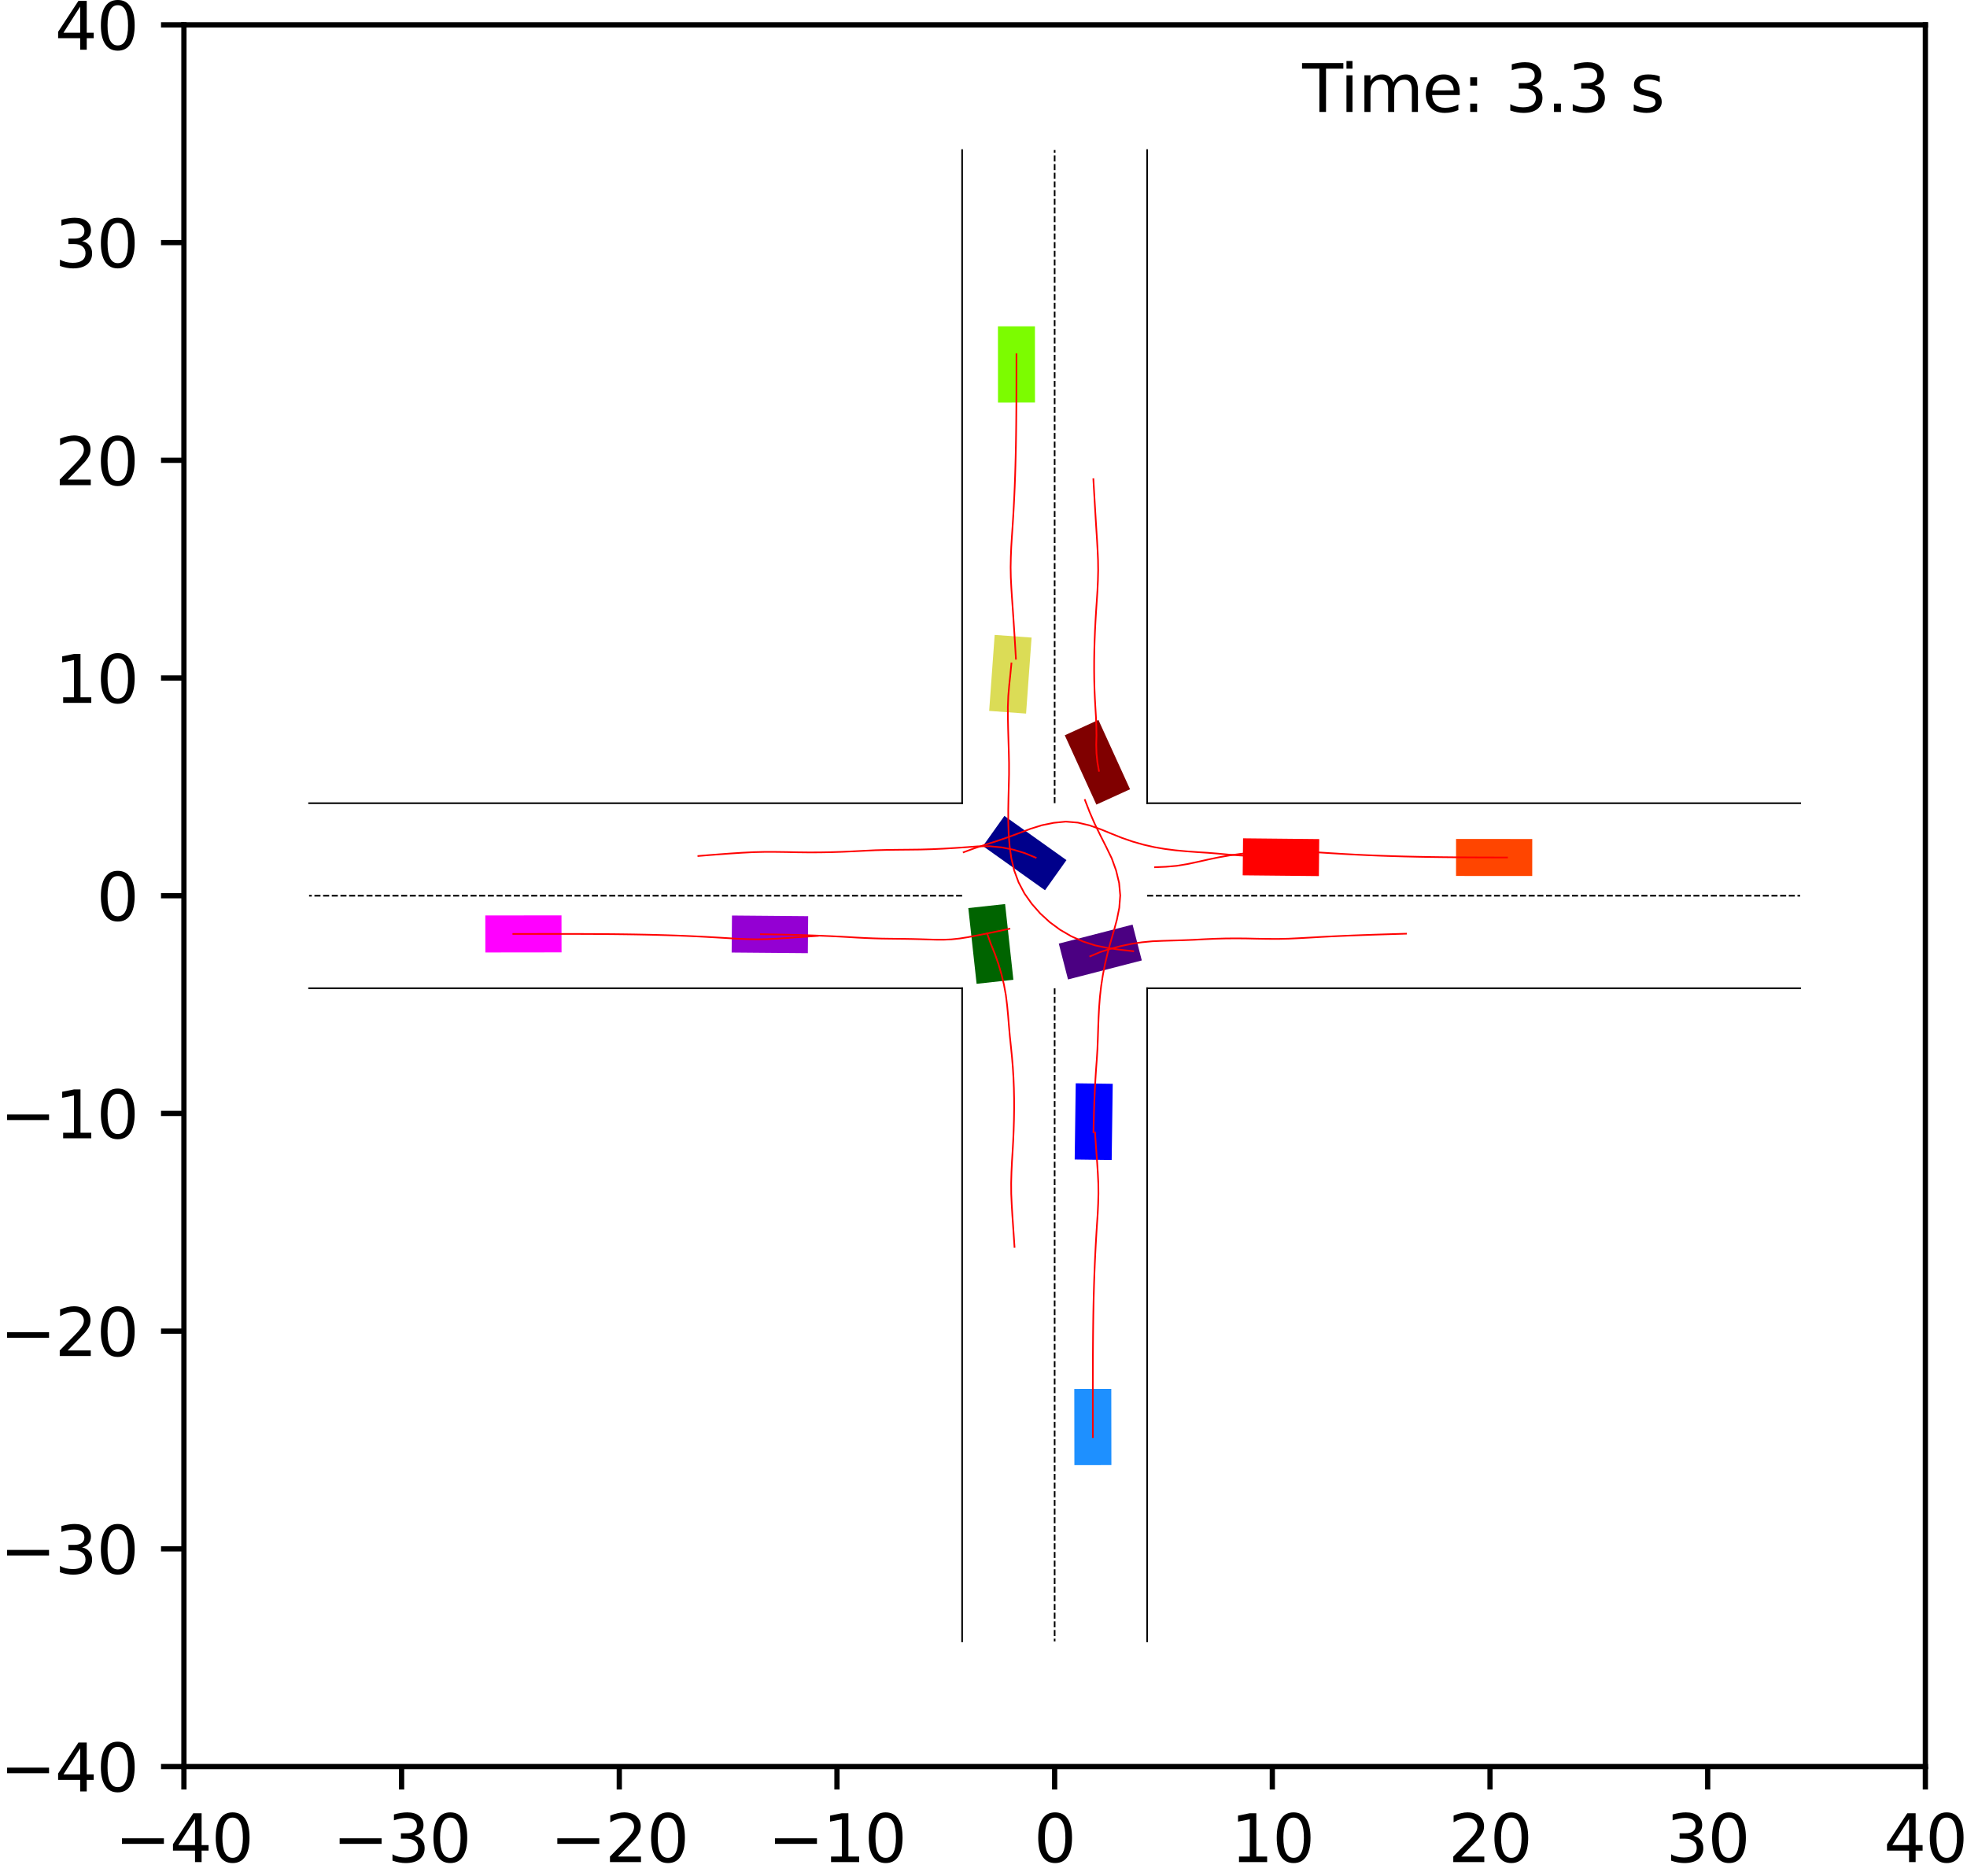 <?xml version="1.0" encoding="utf-8" standalone="no"?>
<!DOCTYPE svg PUBLIC "-//W3C//DTD SVG 1.1//EN"
  "http://www.w3.org/Graphics/SVG/1.1/DTD/svg11.dtd">
<svg xmlns:xlink="http://www.w3.org/1999/xlink" width="300.579pt" height="286.589pt" viewBox="0 0 300.579 286.589" xmlns="http://www.w3.org/2000/svg" version="1.1">
 <defs>
  <style type="text/css">*{stroke-linejoin: round; stroke-linecap: butt}</style>
 </defs>
 <g id="figure_1">
  <g id="patch_1">
   <path d="M 0 286.589 
L 300.579 286.589 
L 300.579 0 
L 0 0 
z
" style="fill: #ffffff"/>
  </g>
  <g id="axes_1">
   <g id="patch_2">
    <path d="M 28.105 269.911 
L 294.217 269.911 
L 294.217 3.799 
L 28.105 3.799 
z
" style="fill: #ffffff"/>
   </g>
   <g id="patch_3">
    <path d="M 162.968 131.415 
L 153.485 124.662 
L 150.205 129.269 
L 159.688 136.021 
z
" clip-path="url(#p94393bed42)" style="fill: #00008b"/>
   </g>
   <g id="patch_4">
    <path d="M 172.683 120.589 
L 167.852 109.996 
L 162.707 112.343 
L 167.538 122.936 
z
" clip-path="url(#p94393bed42)" style="fill: #800000"/>
   </g>
   <g id="patch_5">
    <path d="M 147.968 138.744 
L 149.236 150.317 
L 154.857 149.701 
L 153.589 138.128 
z
" clip-path="url(#p94393bed42)" style="fill: #006400"/>
   </g>
   <g id="patch_6">
    <path d="M 163.205 149.648 
L 174.48 146.745 
L 173.07 141.268 
L 161.795 144.172 
z
" clip-path="url(#p94393bed42)" style="fill: #4b0082"/>
   </g>
   <g id="patch_7">
    <path d="M 169.878 177.234 
L 170.037 165.593 
L 164.383 165.515 
L 164.224 177.156 
z
" clip-path="url(#p94393bed42)" style="fill: #0000ff"/>
   </g>
   <g id="patch_8">
    <path d="M 201.595 128.204 
L 189.953 128.086 
L 189.896 133.74 
L 201.538 133.858 
z
" clip-path="url(#p94393bed42)" style="fill: #ff0000"/>
   </g>
   <g id="patch_9">
    <path d="M 151.997 97.006 
L 151.155 108.618 
L 156.795 109.027 
L 157.637 97.415 
z
" clip-path="url(#p94393bed42)" style="fill: #dbdc56"/>
   </g>
   <g id="patch_10">
    <path d="M 111.805 145.536 
L 123.447 145.637 
L 123.496 139.983 
L 111.854 139.882 
z
" clip-path="url(#p94393bed42)" style="fill: #9400d3"/>
   </g>
   <g id="patch_11">
    <path d="M 169.833 223.849 
L 169.817 212.206 
L 164.162 212.214 
L 164.178 223.856 
z
" clip-path="url(#p94393bed42)" style="fill: #1e90ff"/>
   </g>
   <g id="patch_12">
    <path d="M 234.144 128.189 
L 222.502 128.182 
L 222.499 133.837 
L 234.141 133.844 
z
" clip-path="url(#p94393bed42)" style="fill: #ff4500"/>
   </g>
   <g id="patch_13">
    <path d="M 152.495 49.857 
L 152.503 61.5 
L 158.158 61.496 
L 158.15 49.854 
z
" clip-path="url(#p94393bed42)" style="fill: #7cfc00"/>
   </g>
   <g id="patch_14">
    <path d="M 74.167 145.527 
L 85.809 145.513 
L 85.802 139.858 
L 74.16 139.873 
z
" clip-path="url(#p94393bed42)" style="fill: #ff00ff"/>
   </g>
   <g id="matplotlib.axis_1">
    <g id="xtick_1">
     <g id="line2d_1">
      <defs>
       <path id="me1b0ec6986" d="M 0 0 
L 0 3.5 
" style="stroke: #000000; stroke-width: 0.8"/>
      </defs>
      <g>
       <use xlink:href="#me1b0ec6986" x="28.105" y="269.911" style="stroke: #000000; stroke-width: 0.8"/>
      </g>
     </g>
     <g id="text_1">
      <!-- −40 -->
      <g transform="translate(17.552 284.51) scale(0.1 -0.1)">
       <defs>
        <path id="DejaVuSans-2212" d="M 678 2272 
L 4684 2272 
L 4684 1741 
L 678 1741 
L 678 2272 
z
" transform="scale(0.016)"/>
        <path id="DejaVuSans-34" d="M 2419 4116 
L 825 1625 
L 2419 1625 
L 2419 4116 
z
M 2253 4666 
L 3047 4666 
L 3047 1625 
L 3713 1625 
L 3713 1100 
L 3047 1100 
L 3047 0 
L 2419 0 
L 2419 1100 
L 313 1100 
L 313 1709 
L 2253 4666 
z
" transform="scale(0.016)"/>
        <path id="DejaVuSans-30" d="M 2034 4250 
Q 1547 4250 1301 3770 
Q 1056 3291 1056 2328 
Q 1056 1369 1301 889 
Q 1547 409 2034 409 
Q 2525 409 2770 889 
Q 3016 1369 3016 2328 
Q 3016 3291 2770 3770 
Q 2525 4250 2034 4250 
z
M 2034 4750 
Q 2819 4750 3233 4129 
Q 3647 3509 3647 2328 
Q 3647 1150 3233 529 
Q 2819 -91 2034 -91 
Q 1250 -91 836 529 
Q 422 1150 422 2328 
Q 422 3509 836 4129 
Q 1250 4750 2034 4750 
z
" transform="scale(0.016)"/>
       </defs>
       <use xlink:href="#DejaVuSans-2212"/>
       <use xlink:href="#DejaVuSans-34" x="83.789"/>
       <use xlink:href="#DejaVuSans-30" x="147.412"/>
      </g>
     </g>
    </g>
    <g id="xtick_2">
     <g id="line2d_2">
      <g>
       <use xlink:href="#me1b0ec6986" x="61.369" y="269.911" style="stroke: #000000; stroke-width: 0.8"/>
      </g>
     </g>
     <g id="text_2">
      <!-- −30 -->
      <g transform="translate(50.816 284.51) scale(0.1 -0.1)">
       <defs>
        <path id="DejaVuSans-33" d="M 2597 2516 
Q 3050 2419 3304 2112 
Q 3559 1806 3559 1356 
Q 3559 666 3084 287 
Q 2609 -91 1734 -91 
Q 1441 -91 1130 -33 
Q 819 25 488 141 
L 488 750 
Q 750 597 1062 519 
Q 1375 441 1716 441 
Q 2309 441 2620 675 
Q 2931 909 2931 1356 
Q 2931 1769 2642 2001 
Q 2353 2234 1838 2234 
L 1294 2234 
L 1294 2753 
L 1863 2753 
Q 2328 2753 2575 2939 
Q 2822 3125 2822 3475 
Q 2822 3834 2567 4026 
Q 2313 4219 1838 4219 
Q 1578 4219 1281 4162 
Q 984 4106 628 3988 
L 628 4550 
Q 988 4650 1302 4700 
Q 1616 4750 1894 4750 
Q 2613 4750 3031 4423 
Q 3450 4097 3450 3541 
Q 3450 3153 3228 2886 
Q 3006 2619 2597 2516 
z
" transform="scale(0.016)"/>
       </defs>
       <use xlink:href="#DejaVuSans-2212"/>
       <use xlink:href="#DejaVuSans-33" x="83.789"/>
       <use xlink:href="#DejaVuSans-30" x="147.412"/>
      </g>
     </g>
    </g>
    <g id="xtick_3">
     <g id="line2d_3">
      <g>
       <use xlink:href="#me1b0ec6986" x="94.633" y="269.911" style="stroke: #000000; stroke-width: 0.8"/>
      </g>
     </g>
     <g id="text_3">
      <!-- −20 -->
      <g transform="translate(84.08 284.51) scale(0.1 -0.1)">
       <defs>
        <path id="DejaVuSans-32" d="M 1228 531 
L 3431 531 
L 3431 0 
L 469 0 
L 469 531 
Q 828 903 1448 1529 
Q 2069 2156 2228 2338 
Q 2531 2678 2651 2914 
Q 2772 3150 2772 3378 
Q 2772 3750 2511 3984 
Q 2250 4219 1831 4219 
Q 1534 4219 1204 4116 
Q 875 4013 500 3803 
L 500 4441 
Q 881 4594 1212 4672 
Q 1544 4750 1819 4750 
Q 2544 4750 2975 4387 
Q 3406 4025 3406 3419 
Q 3406 3131 3298 2873 
Q 3191 2616 2906 2266 
Q 2828 2175 2409 1742 
Q 1991 1309 1228 531 
z
" transform="scale(0.016)"/>
       </defs>
       <use xlink:href="#DejaVuSans-2212"/>
       <use xlink:href="#DejaVuSans-32" x="83.789"/>
       <use xlink:href="#DejaVuSans-30" x="147.412"/>
      </g>
     </g>
    </g>
    <g id="xtick_4">
     <g id="line2d_4">
      <g>
       <use xlink:href="#me1b0ec6986" x="127.897" y="269.911" style="stroke: #000000; stroke-width: 0.8"/>
      </g>
     </g>
     <g id="text_4">
      <!-- −10 -->
      <g transform="translate(117.344 284.51) scale(0.1 -0.1)">
       <defs>
        <path id="DejaVuSans-31" d="M 794 531 
L 1825 531 
L 1825 4091 
L 703 3866 
L 703 4441 
L 1819 4666 
L 2450 4666 
L 2450 531 
L 3481 531 
L 3481 0 
L 794 0 
L 794 531 
z
" transform="scale(0.016)"/>
       </defs>
       <use xlink:href="#DejaVuSans-2212"/>
       <use xlink:href="#DejaVuSans-31" x="83.789"/>
       <use xlink:href="#DejaVuSans-30" x="147.412"/>
      </g>
     </g>
    </g>
    <g id="xtick_5">
     <g id="line2d_5">
      <g>
       <use xlink:href="#me1b0ec6986" x="161.161" y="269.911" style="stroke: #000000; stroke-width: 0.8"/>
      </g>
     </g>
     <g id="text_5">
      <!-- 0 -->
      <g transform="translate(157.979 284.51) scale(0.1 -0.1)">
       <use xlink:href="#DejaVuSans-30"/>
      </g>
     </g>
    </g>
    <g id="xtick_6">
     <g id="line2d_6">
      <g>
       <use xlink:href="#me1b0ec6986" x="194.425" y="269.911" style="stroke: #000000; stroke-width: 0.8"/>
      </g>
     </g>
     <g id="text_6">
      <!-- 10 -->
      <g transform="translate(188.062 284.51) scale(0.1 -0.1)">
       <use xlink:href="#DejaVuSans-31"/>
       <use xlink:href="#DejaVuSans-30" x="63.623"/>
      </g>
     </g>
    </g>
    <g id="xtick_7">
     <g id="line2d_7">
      <g>
       <use xlink:href="#me1b0ec6986" x="227.689" y="269.911" style="stroke: #000000; stroke-width: 0.8"/>
      </g>
     </g>
     <g id="text_7">
      <!-- 20 -->
      <g transform="translate(221.326 284.51) scale(0.1 -0.1)">
       <use xlink:href="#DejaVuSans-32"/>
       <use xlink:href="#DejaVuSans-30" x="63.623"/>
      </g>
     </g>
    </g>
    <g id="xtick_8">
     <g id="line2d_8">
      <g>
       <use xlink:href="#me1b0ec6986" x="260.953" y="269.911" style="stroke: #000000; stroke-width: 0.8"/>
      </g>
     </g>
     <g id="text_8">
      <!-- 30 -->
      <g transform="translate(254.59 284.51) scale(0.1 -0.1)">
       <use xlink:href="#DejaVuSans-33"/>
       <use xlink:href="#DejaVuSans-30" x="63.623"/>
      </g>
     </g>
    </g>
    <g id="xtick_9">
     <g id="line2d_9">
      <g>
       <use xlink:href="#me1b0ec6986" x="294.217" y="269.911" style="stroke: #000000; stroke-width: 0.8"/>
      </g>
     </g>
     <g id="text_9">
      <!-- 40 -->
      <g transform="translate(287.854 284.51) scale(0.1 -0.1)">
       <use xlink:href="#DejaVuSans-34"/>
       <use xlink:href="#DejaVuSans-30" x="63.623"/>
      </g>
     </g>
    </g>
   </g>
   <g id="matplotlib.axis_2">
    <g id="ytick_1">
     <g id="line2d_10">
      <defs>
       <path id="mb618eee7ae" d="M 0 0 
L -3.5 0 
" style="stroke: #000000; stroke-width: 0.8"/>
      </defs>
      <g>
       <use xlink:href="#mb618eee7ae" x="28.105" y="269.911" style="stroke: #000000; stroke-width: 0.8"/>
      </g>
     </g>
     <g id="text_10">
      <!-- −40 -->
      <g transform="translate(0 273.71) scale(0.1 -0.1)">
       <use xlink:href="#DejaVuSans-2212"/>
       <use xlink:href="#DejaVuSans-34" x="83.789"/>
       <use xlink:href="#DejaVuSans-30" x="147.412"/>
      </g>
     </g>
    </g>
    <g id="ytick_2">
     <g id="line2d_11">
      <g>
       <use xlink:href="#mb618eee7ae" x="28.105" y="236.647" style="stroke: #000000; stroke-width: 0.8"/>
      </g>
     </g>
     <g id="text_11">
      <!-- −30 -->
      <g transform="translate(0 240.446) scale(0.1 -0.1)">
       <use xlink:href="#DejaVuSans-2212"/>
       <use xlink:href="#DejaVuSans-33" x="83.789"/>
       <use xlink:href="#DejaVuSans-30" x="147.412"/>
      </g>
     </g>
    </g>
    <g id="ytick_3">
     <g id="line2d_12">
      <g>
       <use xlink:href="#mb618eee7ae" x="28.105" y="203.383" style="stroke: #000000; stroke-width: 0.8"/>
      </g>
     </g>
     <g id="text_12">
      <!-- −20 -->
      <g transform="translate(0 207.182) scale(0.1 -0.1)">
       <use xlink:href="#DejaVuSans-2212"/>
       <use xlink:href="#DejaVuSans-32" x="83.789"/>
       <use xlink:href="#DejaVuSans-30" x="147.412"/>
      </g>
     </g>
    </g>
    <g id="ytick_4">
     <g id="line2d_13">
      <g>
       <use xlink:href="#mb618eee7ae" x="28.105" y="170.119" style="stroke: #000000; stroke-width: 0.8"/>
      </g>
     </g>
     <g id="text_13">
      <!-- −10 -->
      <g transform="translate(0 173.918) scale(0.1 -0.1)">
       <use xlink:href="#DejaVuSans-2212"/>
       <use xlink:href="#DejaVuSans-31" x="83.789"/>
       <use xlink:href="#DejaVuSans-30" x="147.412"/>
      </g>
     </g>
    </g>
    <g id="ytick_5">
     <g id="line2d_14">
      <g>
       <use xlink:href="#mb618eee7ae" x="28.105" y="136.855" style="stroke: #000000; stroke-width: 0.8"/>
      </g>
     </g>
     <g id="text_14">
      <!-- 0 -->
      <g transform="translate(14.742 140.654) scale(0.1 -0.1)">
       <use xlink:href="#DejaVuSans-30"/>
      </g>
     </g>
    </g>
    <g id="ytick_6">
     <g id="line2d_15">
      <g>
       <use xlink:href="#mb618eee7ae" x="28.105" y="103.591" style="stroke: #000000; stroke-width: 0.8"/>
      </g>
     </g>
     <g id="text_15">
      <!-- 10 -->
      <g transform="translate(8.38 107.39) scale(0.1 -0.1)">
       <use xlink:href="#DejaVuSans-31"/>
       <use xlink:href="#DejaVuSans-30" x="63.623"/>
      </g>
     </g>
    </g>
    <g id="ytick_7">
     <g id="line2d_16">
      <g>
       <use xlink:href="#mb618eee7ae" x="28.105" y="70.327" style="stroke: #000000; stroke-width: 0.8"/>
      </g>
     </g>
     <g id="text_16">
      <!-- 20 -->
      <g transform="translate(8.38 74.126) scale(0.1 -0.1)">
       <use xlink:href="#DejaVuSans-32"/>
       <use xlink:href="#DejaVuSans-30" x="63.623"/>
      </g>
     </g>
    </g>
    <g id="ytick_8">
     <g id="line2d_17">
      <g>
       <use xlink:href="#mb618eee7ae" x="28.105" y="37.063" style="stroke: #000000; stroke-width: 0.8"/>
      </g>
     </g>
     <g id="text_17">
      <!-- 30 -->
      <g transform="translate(8.38 40.862) scale(0.1 -0.1)">
       <use xlink:href="#DejaVuSans-33"/>
       <use xlink:href="#DejaVuSans-30" x="63.623"/>
      </g>
     </g>
    </g>
    <g id="ytick_9">
     <g id="line2d_18">
      <g>
       <use xlink:href="#mb618eee7ae" x="28.105" y="3.799" style="stroke: #000000; stroke-width: 0.8"/>
      </g>
     </g>
     <g id="text_18">
      <!-- 40 -->
      <g transform="translate(8.38 7.598) scale(0.1 -0.1)">
       <use xlink:href="#DejaVuSans-34"/>
       <use xlink:href="#DejaVuSans-30" x="63.623"/>
      </g>
     </g>
    </g>
   </g>
   <g id="line2d_19">
    <path d="M 175.298 250.784 
L 175.298 150.992 
" clip-path="url(#p94393bed42)" style="fill: none; stroke: #000000; stroke-width: 0.25; stroke-linecap: square"/>
   </g>
   <g id="line2d_20">
    <path d="M 175.298 150.992 
L 275.09 150.992 
" clip-path="url(#p94393bed42)" style="fill: none; stroke: #000000; stroke-width: 0.25; stroke-linecap: square"/>
   </g>
   <g id="line2d_21">
    <path d="M 275.09 122.718 
L 175.298 122.718 
" clip-path="url(#p94393bed42)" style="fill: none; stroke: #000000; stroke-width: 0.25; stroke-linecap: square"/>
   </g>
   <g id="line2d_22">
    <path d="M 175.298 122.718 
L 175.298 22.926 
" clip-path="url(#p94393bed42)" style="fill: none; stroke: #000000; stroke-width: 0.25; stroke-linecap: square"/>
   </g>
   <g id="line2d_23">
    <path d="M 147.023 22.926 
L 147.023 122.718 
" clip-path="url(#p94393bed42)" style="fill: none; stroke: #000000; stroke-width: 0.25; stroke-linecap: square"/>
   </g>
   <g id="line2d_24">
    <path d="M 147.023 122.718 
L 47.231 122.718 
" clip-path="url(#p94393bed42)" style="fill: none; stroke: #000000; stroke-width: 0.25; stroke-linecap: square"/>
   </g>
   <g id="line2d_25">
    <path d="M 47.231 150.992 
L 147.023 150.992 
" clip-path="url(#p94393bed42)" style="fill: none; stroke: #000000; stroke-width: 0.25; stroke-linecap: square"/>
   </g>
   <g id="line2d_26">
    <path d="M 147.023 150.992 
L 147.023 250.784 
" clip-path="url(#p94393bed42)" style="fill: none; stroke: #000000; stroke-width: 0.25; stroke-linecap: square"/>
   </g>
   <g id="line2d_27">
    <path d="M 175.298 136.855 
L 275.09 136.855 
" clip-path="url(#p94393bed42)" style="fill: none; stroke-dasharray: 0.925,0.4; stroke-dashoffset: 0; stroke: #000000; stroke-width: 0.25"/>
   </g>
   <g id="line2d_28">
    <path d="M 161.161 122.718 
L 161.161 22.926 
" clip-path="url(#p94393bed42)" style="fill: none; stroke-dasharray: 0.925,0.4; stroke-dashoffset: 0; stroke: #000000; stroke-width: 0.25"/>
   </g>
   <g id="line2d_29">
    <path d="M 147.023 136.855 
L 47.231 136.855 
" clip-path="url(#p94393bed42)" style="fill: none; stroke-dasharray: 0.925,0.4; stroke-dashoffset: 0; stroke: #000000; stroke-width: 0.25"/>
   </g>
   <g id="line2d_30">
    <path d="M 161.161 150.992 
L 161.161 250.784 
" clip-path="url(#p94393bed42)" style="fill: none; stroke-dasharray: 0.925,0.4; stroke-dashoffset: 0; stroke: #000000; stroke-width: 0.25"/>
   </g>
   <g id="line2d_31">
    <path d="M 158.27 131.04 
L 156.587 130.342 
L 154.846 129.817 
L 153.068 129.47 
L 151.272 129.3 
L 149.478 129.307 
L 147.698 129.441 
L 145.927 129.562 
L 144.165 129.666 
L 142.412 129.747 
L 140.667 129.798 
L 138.931 129.818 
L 137.202 129.835 
L 135.48 129.856 
L 133.766 129.904 
L 132.058 129.988 
L 130.354 130.074 
L 128.655 130.15 
L 126.958 130.204 
L 125.263 130.233 
L 123.571 130.238 
L 121.88 130.219 
L 120.19 130.183 
L 118.502 130.161 
L 116.813 130.16 
L 115.126 130.2 
L 113.441 130.287 
L 111.757 130.395 
L 110.075 130.517 
L 108.393 130.646 
L 106.712 130.787 
" clip-path="url(#p94393bed42)" style="fill: none; stroke: #ff0000; stroke-width: 0.25; stroke-linecap: square"/>
   </g>
   <g id="line2d_32">
    <path d="M 167.929 117.781 
L 167.695 116.466 
L 167.557 115.125 
L 167.518 113.763 
L 167.555 112.386 
L 167.533 110.994 
L 167.477 109.588 
L 167.391 108.168 
L 167.311 106.734 
L 167.249 105.284 
L 167.21 103.821 
L 167.194 102.345 
L 167.199 100.858 
L 167.224 99.361 
L 167.268 97.855 
L 167.329 96.341 
L 167.407 94.822 
L 167.499 93.296 
L 167.604 91.766 
L 167.703 90.232 
L 167.773 88.691 
L 167.811 87.147 
L 167.792 85.6 
L 167.724 84.052 
L 167.637 82.505 
L 167.538 80.957 
L 167.442 79.408 
L 167.349 77.858 
L 167.258 76.309 
L 167.168 74.759 
L 167.08 73.209 
" clip-path="url(#p94393bed42)" style="fill: none; stroke: #ff0000; stroke-width: 0.25; stroke-linecap: square"/>
   </g>
   <g id="line2d_33">
    <path d="M 150.847 142.632 
L 151.413 144.223 
L 152.038 145.768 
L 152.583 147.323 
L 153.043 148.886 
L 153.417 150.457 
L 153.705 152.033 
L 153.901 153.614 
L 154.05 155.194 
L 154.179 156.773 
L 154.318 158.349 
L 154.482 159.924 
L 154.641 161.5 
L 154.772 163.081 
L 154.869 164.668 
L 154.933 166.26 
L 154.965 167.857 
L 154.968 169.459 
L 154.945 171.064 
L 154.897 172.673 
L 154.828 174.285 
L 154.739 175.9 
L 154.637 177.516 
L 154.562 179.137 
L 154.517 180.76 
L 154.527 182.387 
L 154.6 184.012 
L 154.697 185.638 
L 154.809 187.263 
L 154.92 188.888 
L 155.028 190.514 
" clip-path="url(#p94393bed42)" style="fill: none; stroke: #ff0000; stroke-width: 0.25; stroke-linecap: square"/>
   </g>
   <g id="line2d_34">
    <path d="M 166.598 146.109 
L 168.137 145.458 
L 169.715 144.959 
L 171.302 144.542 
L 172.894 144.212 
L 174.491 143.97 
L 176.089 143.815 
L 177.687 143.748 
L 179.281 143.7 
L 180.874 143.652 
L 182.465 143.589 
L 184.056 143.502 
L 185.65 143.431 
L 187.247 143.387 
L 188.848 143.373 
L 190.453 143.387 
L 192.061 143.424 
L 193.673 143.45 
L 195.29 143.459 
L 196.909 143.421 
L 198.531 143.343 
L 200.155 143.253 
L 201.782 143.159 
L 203.411 143.074 
L 205.043 142.998 
L 206.677 142.929 
L 208.312 142.867 
L 209.949 142.81 
L 211.586 142.758 
L 213.224 142.708 
L 214.863 142.659 
" clip-path="url(#p94393bed42)" style="fill: none; stroke: #ff0000; stroke-width: 0.25; stroke-linecap: square"/>
   </g>
   <g id="line2d_35">
    <path d="M 167.092 172.985 
L 167.131 171.375 
L 167.174 169.773 
L 167.23 168.179 
L 167.3 166.592 
L 167.385 165.01 
L 167.486 163.432 
L 167.604 161.856 
L 167.701 160.278 
L 167.762 158.695 
L 167.814 157.107 
L 167.872 155.512 
L 167.956 153.907 
L 168.082 152.291 
L 168.268 150.663 
L 168.521 149.021 
L 168.843 147.365 
L 169.235 145.694 
L 169.691 144.004 
L 170.19 142.29 
L 170.669 140.531 
L 171.038 138.707 
L 171.185 136.817 
L 171.01 134.899 
L 170.553 133.007 
L 169.891 131.16 
L 169.032 129.389 
L 168.143 127.629 
L 167.278 125.86 
L 166.499 124.055 
L 165.789 122.225 
" clip-path="url(#p94393bed42)" style="fill: none; stroke: #ff0000; stroke-width: 0.25; stroke-linecap: square"/>
   </g>
   <g id="line2d_36">
    <path d="M 197.353 131.008 
L 195.746 130.972 
L 194.141 130.929 
L 192.537 130.87 
L 190.935 130.793 
L 189.334 130.695 
L 187.732 130.573 
L 186.129 130.423 
L 184.52 130.293 
L 182.903 130.189 
L 181.279 130.07 
L 179.647 129.919 
L 178.009 129.712 
L 176.367 129.43 
L 174.726 129.055 
L 173.088 128.586 
L 171.455 128.023 
L 169.828 127.373 
L 168.182 126.699 
L 166.481 126.104 
L 164.704 125.686 
L 162.87 125.534 
L 161.03 125.716 
L 159.217 126.085 
L 157.457 126.634 
L 155.746 127.286 
L 154.041 127.917 
L 152.335 128.502 
L 150.625 129.041 
L 148.929 129.598 
L 147.255 130.212 
" clip-path="url(#p94393bed42)" style="fill: none; stroke: #ff0000; stroke-width: 0.25; stroke-linecap: square"/>
   </g>
   <g id="line2d_37">
    <path d="M 154.557 101.358 
L 154.396 103.016 
L 154.221 104.676 
L 154.077 106.344 
L 154.01 108.023 
L 154.018 109.712 
L 154.053 111.41 
L 154.103 113.12 
L 154.155 114.843 
L 154.193 116.581 
L 154.192 118.337 
L 154.152 120.111 
L 154.106 121.904 
L 154.073 123.717 
L 154.074 125.551 
L 154.133 127.404 
L 154.279 129.273 
L 154.544 131.146 
L 154.984 133.004 
L 155.649 134.809 
L 156.552 136.52 
L 157.675 138.107 
L 158.966 139.572 
L 160.41 140.895 
L 161.992 142.059 
L 163.693 143.048 
L 165.49 143.848 
L 167.361 144.449 
L 169.283 144.844 
L 171.223 145.119 
L 173.171 145.331 
" clip-path="url(#p94393bed42)" style="fill: none; stroke: #ff0000; stroke-width: 0.25; stroke-linecap: square"/>
   </g>
   <g id="line2d_38">
    <path d="M 116.267 142.736 
L 117.65 142.759 
L 119.026 142.784 
L 120.393 142.812 
L 121.751 142.846 
L 123.098 142.886 
L 124.434 142.931 
L 125.759 142.983 
L 127.07 143.04 
L 128.369 143.104 
L 129.653 143.174 
L 130.923 143.25 
L 132.179 143.315 
L 133.422 143.366 
L 134.651 143.404 
L 135.868 143.422 
L 137.072 143.437 
L 138.266 143.45 
L 139.452 143.47 
L 140.634 143.5 
L 141.814 143.538 
L 142.999 143.572 
L 144.194 143.578 
L 145.402 143.523 
L 146.624 143.394 
L 147.859 143.198 
L 149.11 142.963 
L 150.378 142.716 
L 151.661 142.456 
L 152.954 142.189 
L 154.249 141.907 
" clip-path="url(#p94393bed42)" style="fill: none; stroke: #ff0000; stroke-width: 0.25; stroke-linecap: square"/>
   </g>
   <g id="line2d_39">
    <path d="M 167 219.581 
L 166.998 218.031 
L 166.996 216.481 
L 166.995 214.932 
L 166.994 213.382 
L 166.995 211.832 
L 166.997 210.283 
L 167.001 208.733 
L 167.008 207.183 
L 167.017 205.633 
L 167.03 204.083 
L 167.048 202.534 
L 167.07 200.983 
L 167.099 199.433 
L 167.135 197.883 
L 167.179 196.333 
L 167.231 194.782 
L 167.293 193.232 
L 167.364 191.681 
L 167.445 190.131 
L 167.535 188.58 
L 167.633 187.03 
L 167.738 185.479 
L 167.811 183.926 
L 167.851 182.371 
L 167.836 180.816 
L 167.76 179.261 
L 167.661 177.708 
L 167.548 176.156 
L 167.437 174.604 
L 167.331 173.051 
" clip-path="url(#p94393bed42)" style="fill: none; stroke: #ff0000; stroke-width: 0.25; stroke-linecap: square"/>
   </g>
   <g id="line2d_40">
    <path d="M 230.294 131.017 
L 228.322 131.013 
L 226.35 131.008 
L 224.382 130.999 
L 222.418 130.985 
L 220.46 130.965 
L 218.51 130.939 
L 216.568 130.904 
L 214.637 130.86 
L 212.719 130.805 
L 210.815 130.739 
L 208.927 130.661 
L 207.056 130.571 
L 205.204 130.469 
L 203.373 130.359 
L 201.563 130.243 
L 199.775 130.125 
L 198.007 130.047 
L 196.261 130.011 
L 194.537 130.041 
L 192.838 130.136 
L 191.162 130.28 
L 189.508 130.469 
L 187.875 130.701 
L 186.259 130.984 
L 184.656 131.316 
L 183.057 131.677 
L 181.447 132.018 
L 179.817 132.288 
L 178.162 132.433 
L 176.499 132.503 
" clip-path="url(#p94393bed42)" style="fill: none; stroke: #ff0000; stroke-width: 0.25; stroke-linecap: square"/>
   </g>
   <g id="line2d_41">
    <path d="M 155.327 54.127 
L 155.327 55.677 
L 155.326 57.226 
L 155.323 58.776 
L 155.318 60.325 
L 155.311 61.875 
L 155.3 63.425 
L 155.285 64.974 
L 155.265 66.524 
L 155.24 68.074 
L 155.207 69.624 
L 155.167 71.174 
L 155.119 72.724 
L 155.062 74.274 
L 154.994 75.824 
L 154.916 77.374 
L 154.829 78.924 
L 154.732 80.474 
L 154.627 82.024 
L 154.53 83.575 
L 154.466 85.128 
L 154.435 86.683 
L 154.464 88.238 
L 154.542 89.791 
L 154.642 91.343 
L 154.751 92.895 
L 154.858 94.447 
L 154.959 95.998 
L 155.057 97.55 
L 155.151 99.102 
L 155.243 100.654 
" clip-path="url(#p94393bed42)" style="fill: none; stroke: #ff0000; stroke-width: 0.25; stroke-linecap: square"/>
   </g>
   <g id="line2d_42">
    <path d="M 78.435 142.695 
L 79.985 142.693 
L 81.534 142.692 
L 83.084 142.691 
L 84.634 142.691 
L 86.184 142.692 
L 87.734 142.695 
L 89.284 142.7 
L 90.834 142.707 
L 92.384 142.717 
L 93.934 142.731 
L 95.484 142.749 
L 97.034 142.772 
L 98.585 142.802 
L 100.135 142.838 
L 101.686 142.882 
L 103.237 142.934 
L 104.788 142.995 
L 106.339 143.065 
L 107.89 143.143 
L 109.441 143.23 
L 110.992 143.324 
L 112.543 143.421 
L 114.096 143.486 
L 115.651 143.515 
L 117.207 143.491 
L 118.76 143.413 
L 120.313 143.314 
L 121.864 143.203 
L 123.416 143.096 
L 124.968 142.994 
" clip-path="url(#p94393bed42)" style="fill: none; stroke: #ff0000; stroke-width: 0.25; stroke-linecap: square"/>
   </g>
   <g id="patch_15">
    <path d="M 28.105 269.911 
L 28.105 3.799 
" style="fill: none; stroke: #000000; stroke-width: 0.8; stroke-linejoin: miter; stroke-linecap: square"/>
   </g>
   <g id="patch_16">
    <path d="M 294.217 269.911 
L 294.217 3.799 
" style="fill: none; stroke: #000000; stroke-width: 0.8; stroke-linejoin: miter; stroke-linecap: square"/>
   </g>
   <g id="patch_17">
    <path d="M 28.105 269.911 
L 294.217 269.911 
" style="fill: none; stroke: #000000; stroke-width: 0.8; stroke-linejoin: miter; stroke-linecap: square"/>
   </g>
   <g id="patch_18">
    <path d="M 28.105 3.799 
L 294.217 3.799 
" style="fill: none; stroke: #000000; stroke-width: 0.8; stroke-linejoin: miter; stroke-linecap: square"/>
   </g>
   <g id="text_19">
    <!-- Time: 3.3 s -->
    <g transform="translate(198.995 17.105) scale(0.1 -0.1)">
     <defs>
      <path id="DejaVuSans-54" d="M -19 4666 
L 3928 4666 
L 3928 4134 
L 2272 4134 
L 2272 0 
L 1638 0 
L 1638 4134 
L -19 4134 
L -19 4666 
z
" transform="scale(0.016)"/>
      <path id="DejaVuSans-69" d="M 603 3500 
L 1178 3500 
L 1178 0 
L 603 0 
L 603 3500 
z
M 603 4863 
L 1178 4863 
L 1178 4134 
L 603 4134 
L 603 4863 
z
" transform="scale(0.016)"/>
      <path id="DejaVuSans-6d" d="M 3328 2828 
Q 3544 3216 3844 3400 
Q 4144 3584 4550 3584 
Q 5097 3584 5394 3201 
Q 5691 2819 5691 2113 
L 5691 0 
L 5113 0 
L 5113 2094 
Q 5113 2597 4934 2840 
Q 4756 3084 4391 3084 
Q 3944 3084 3684 2787 
Q 3425 2491 3425 1978 
L 3425 0 
L 2847 0 
L 2847 2094 
Q 2847 2600 2669 2842 
Q 2491 3084 2119 3084 
Q 1678 3084 1418 2786 
Q 1159 2488 1159 1978 
L 1159 0 
L 581 0 
L 581 3500 
L 1159 3500 
L 1159 2956 
Q 1356 3278 1631 3431 
Q 1906 3584 2284 3584 
Q 2666 3584 2933 3390 
Q 3200 3197 3328 2828 
z
" transform="scale(0.016)"/>
      <path id="DejaVuSans-65" d="M 3597 1894 
L 3597 1613 
L 953 1613 
Q 991 1019 1311 708 
Q 1631 397 2203 397 
Q 2534 397 2845 478 
Q 3156 559 3463 722 
L 3463 178 
Q 3153 47 2828 -22 
Q 2503 -91 2169 -91 
Q 1331 -91 842 396 
Q 353 884 353 1716 
Q 353 2575 817 3079 
Q 1281 3584 2069 3584 
Q 2775 3584 3186 3129 
Q 3597 2675 3597 1894 
z
M 3022 2063 
Q 3016 2534 2758 2815 
Q 2500 3097 2075 3097 
Q 1594 3097 1305 2825 
Q 1016 2553 972 2059 
L 3022 2063 
z
" transform="scale(0.016)"/>
      <path id="DejaVuSans-3a" d="M 750 794 
L 1409 794 
L 1409 0 
L 750 0 
L 750 794 
z
M 750 3309 
L 1409 3309 
L 1409 2516 
L 750 2516 
L 750 3309 
z
" transform="scale(0.016)"/>
      <path id="DejaVuSans-20" transform="scale(0.016)"/>
      <path id="DejaVuSans-2e" d="M 684 794 
L 1344 794 
L 1344 0 
L 684 0 
L 684 794 
z
" transform="scale(0.016)"/>
      <path id="DejaVuSans-73" d="M 2834 3397 
L 2834 2853 
Q 2591 2978 2328 3040 
Q 2066 3103 1784 3103 
Q 1356 3103 1142 2972 
Q 928 2841 928 2578 
Q 928 2378 1081 2264 
Q 1234 2150 1697 2047 
L 1894 2003 
Q 2506 1872 2764 1633 
Q 3022 1394 3022 966 
Q 3022 478 2636 193 
Q 2250 -91 1575 -91 
Q 1294 -91 989 -36 
Q 684 19 347 128 
L 347 722 
Q 666 556 975 473 
Q 1284 391 1588 391 
Q 1994 391 2212 530 
Q 2431 669 2431 922 
Q 2431 1156 2273 1281 
Q 2116 1406 1581 1522 
L 1381 1569 
Q 847 1681 609 1914 
Q 372 2147 372 2553 
Q 372 3047 722 3315 
Q 1072 3584 1716 3584 
Q 2034 3584 2315 3537 
Q 2597 3491 2834 3397 
z
" transform="scale(0.016)"/>
     </defs>
     <use xlink:href="#DejaVuSans-54"/>
     <use xlink:href="#DejaVuSans-69" x="57.959"/>
     <use xlink:href="#DejaVuSans-6d" x="85.742"/>
     <use xlink:href="#DejaVuSans-65" x="183.154"/>
     <use xlink:href="#DejaVuSans-3a" x="244.678"/>
     <use xlink:href="#DejaVuSans-20" x="278.369"/>
     <use xlink:href="#DejaVuSans-33" x="310.156"/>
     <use xlink:href="#DejaVuSans-2e" x="373.779"/>
     <use xlink:href="#DejaVuSans-33" x="405.566"/>
     <use xlink:href="#DejaVuSans-20" x="469.189"/>
     <use xlink:href="#DejaVuSans-73" x="500.977"/>
    </g>
   </g>
  </g>
 </g>
 <defs>
  <clipPath id="p94393bed42">
   <rect x="28.105" y="3.799" width="266.112" height="266.112"/>
  </clipPath>
 </defs>
</svg>
